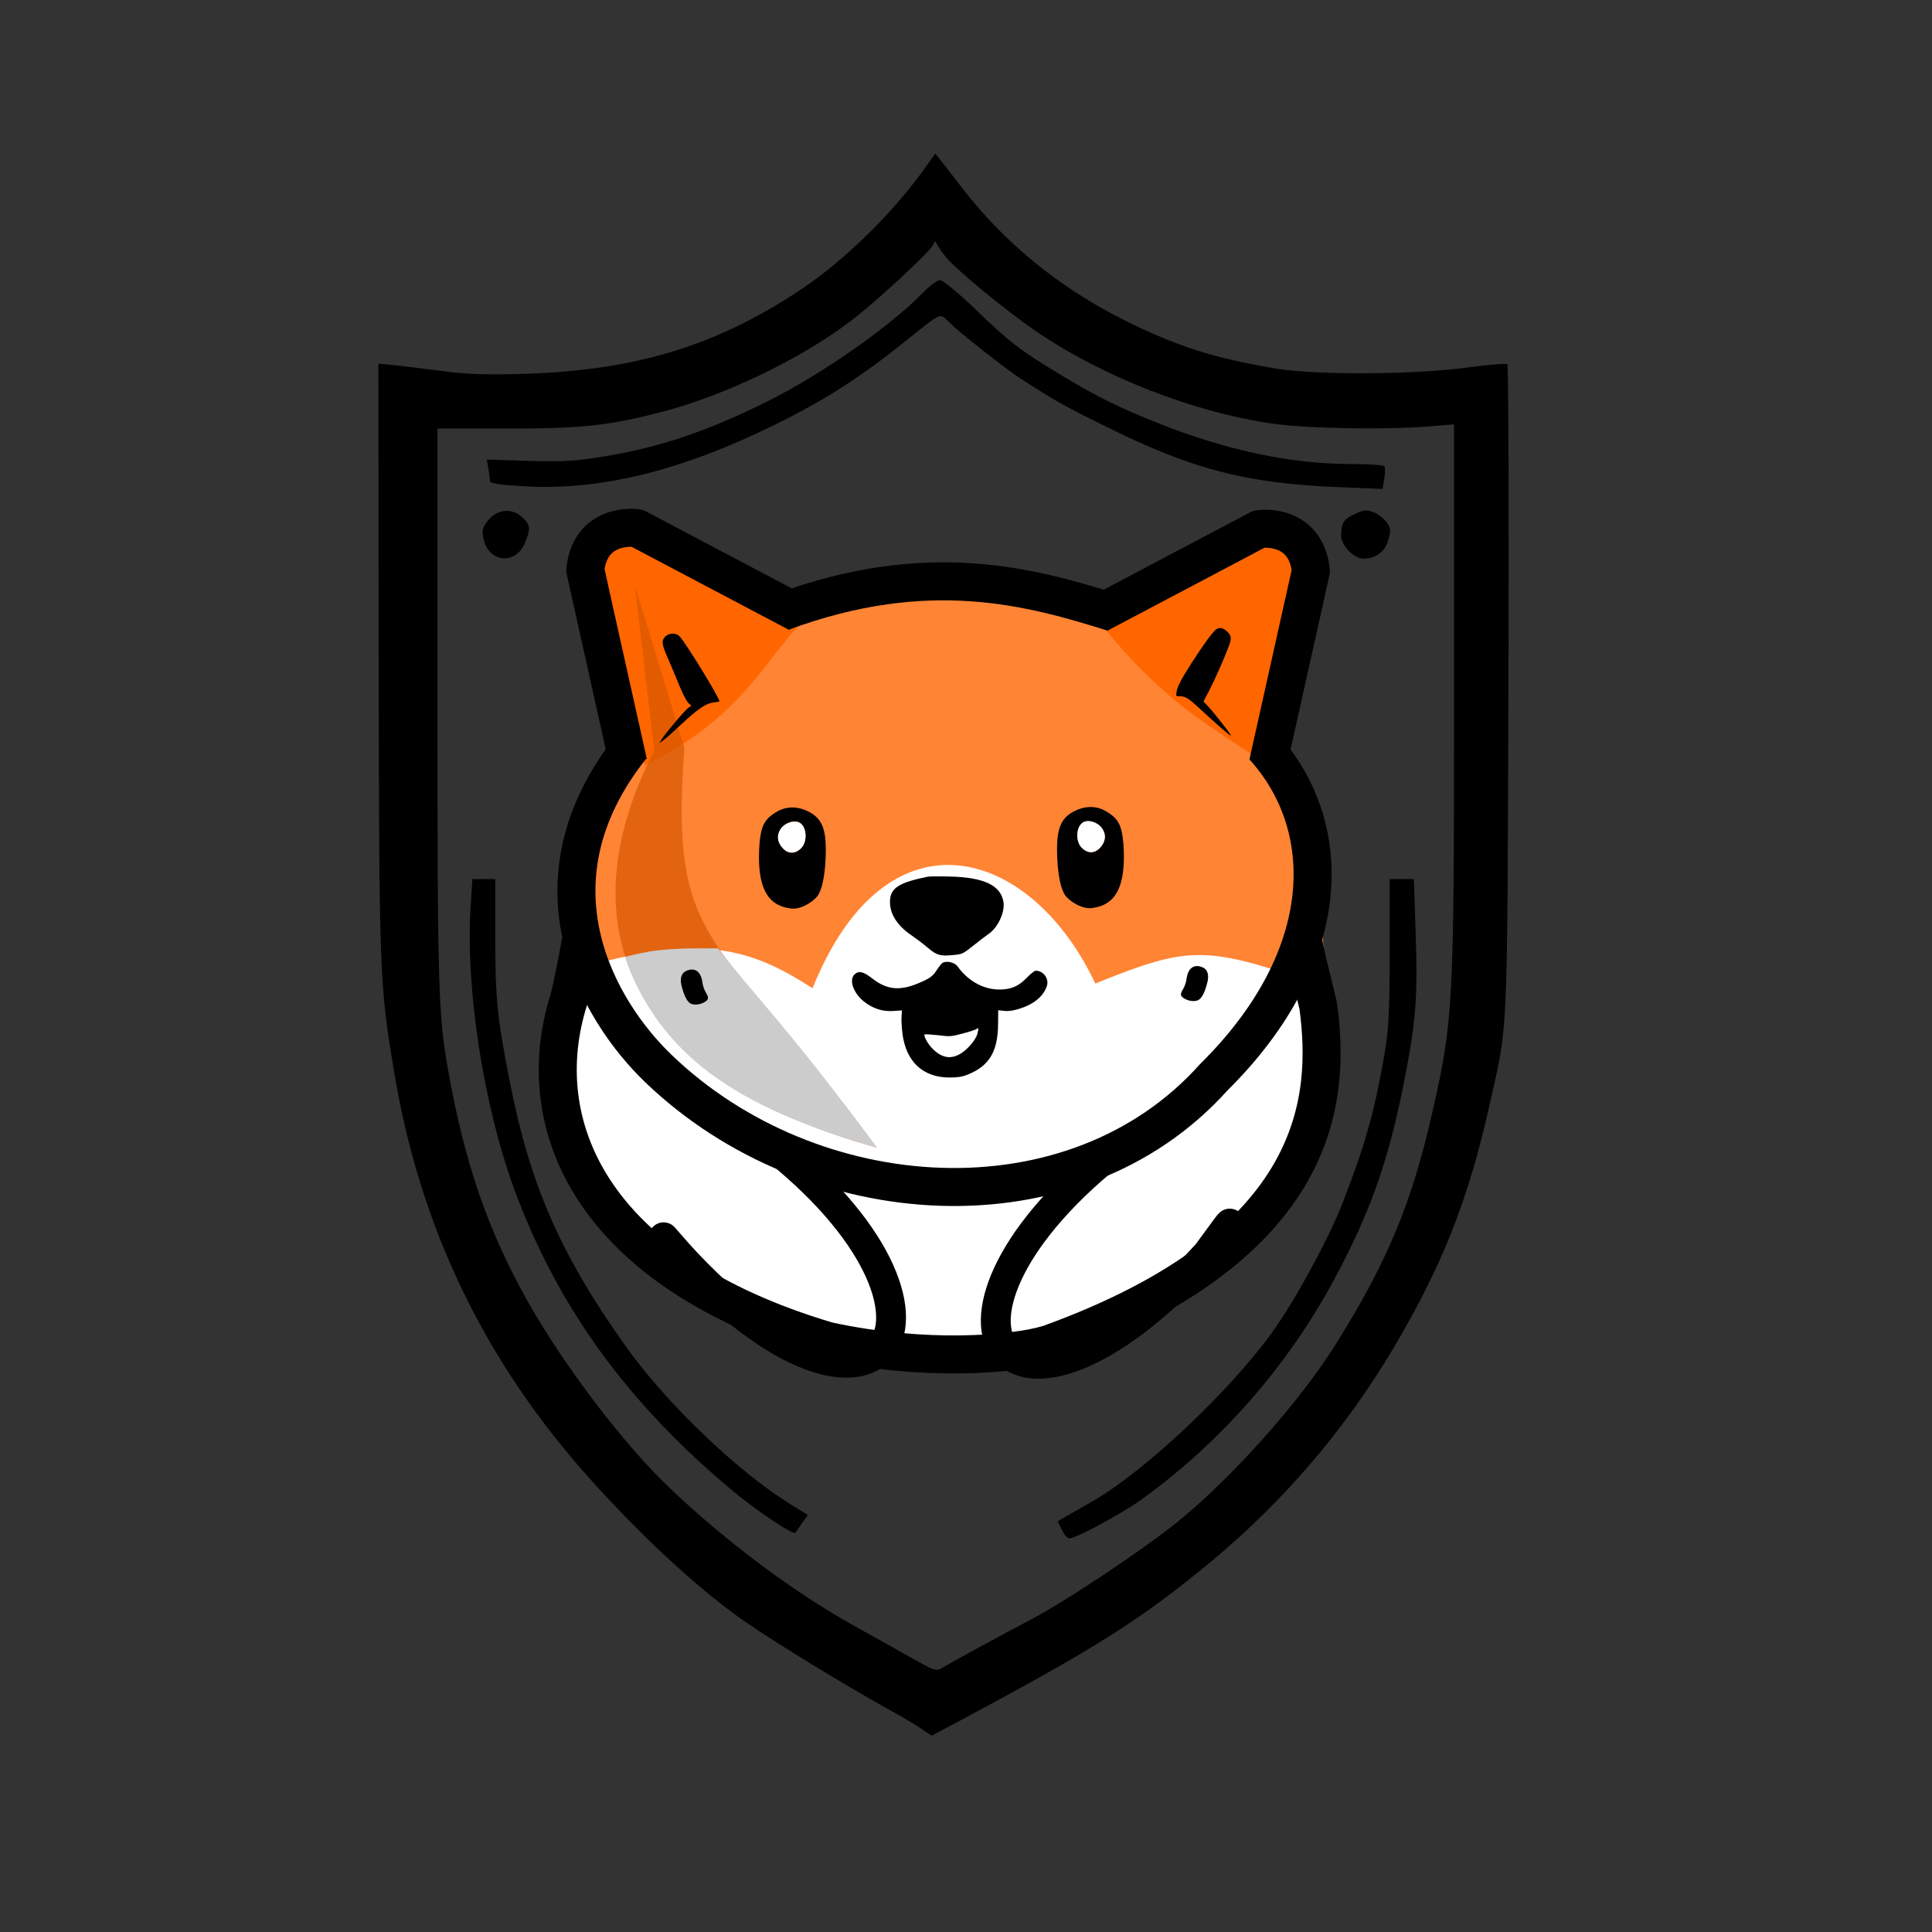 <?xml version="1.0" encoding="UTF-8" standalone="no"?>
<svg
   width="456"
   height="456"
   viewBox="0 0 456 456"
   version="1.1"
   xml:space="preserve"
   style="fill-rule:evenodd;clip-rule:evenodd;stroke-linejoin:round;stroke-miterlimit:2;"
   id="svg2586"
   sodipodi:docname="appiconfg.svg"
   inkscape:version="1.2 (dc2aedaf03, 2022-05-15)"
   xmlns:inkscape="http://www.inkscape.org/namespaces/inkscape"
   xmlns:sodipodi="http://sodipodi.sourceforge.net/DTD/sodipodi-0.dtd"
   xmlns="http://www.w3.org/2000/svg"
   xmlns:svg="http://www.w3.org/2000/svg"><rect x="0" y="0" width="456" height="456" fill="#333333" stroke="none"/><defs
   id="defs2590" /><sodipodi:namedview
   id="namedview2588"
   pagecolor="#ffffff"
   bordercolor="#000000"
   borderopacity="0.25"
   inkscape:showpageshadow="2"
   inkscape:pageopacity="0.0"
   inkscape:pagecheckerboard="0"
   inkscape:deskcolor="#d1d1d1"
   showgrid="false"
   inkscape:zoom="1.8267544"
   inkscape:cx="229.09484"
   inkscape:cy="229.09484"
   inkscape:window-width="2560"
   inkscape:window-height="1351"
   inkscape:window-x="2551"
   inkscape:window-y="72"
   inkscape:window-maximized="1"
   inkscape:current-layer="svg2586" />
    
    
    
    
<g
   transform="matrix(0.062,0,0,-0.062,-104.444,572.042)"
   fill="#000000"
   stroke="none"
   id="g220"
   inkscape:label="shield"><path
     d="m 5210,8593 c -124,-176 -311,-359 -480,-471 -322,-214 -631,-307 -1060,-319 -139,-4 -216,-1 -310,12 -69,9 -150,19 -180,22 l -55,5 1,-1118 c 2,-1213 3,-1245 60,-1584 98,-587 344,-1097 744,-1543 203,-226 420,-426 594,-546 125,-86 398,-252 551,-336 39,-21 89,-51 113,-67 l 43,-29 102,54 c 528,282 697,389 967,613 275,229 510,505 692,813 186,315 283,563 364,925 70,311 66,227 71,1580 2,676 0,1232 -4,1236 -4,4 -71,-2 -148,-12 -200,-28 -578,-30 -730,-5 -240,40 -381,85 -585,187 -246,124 -455,295 -615,504 -33,43 -69,89 -80,103 l -20,25 z m 76,-346 c 40,-48 225,-201 339,-279 253,-174 602,-311 903,-354 129,-19 433,-24 595,-11 l 97,8 V 6587 c 0,-1191 -3,-1243 -82,-1592 -78,-347 -173,-575 -371,-890 -139,-220 -388,-499 -597,-670 -137,-111 -453,-321 -580,-384 -51,-26 -270,-145 -314,-171 -28,-17 -29,-17 -130,40 -55,31 -148,83 -206,115 -229,127 -491,322 -704,525 -178,169 -403,465 -544,715 -150,267 -239,526 -301,875 -38,213 -41,310 -41,1390 v 1055 h 262 c 291,0 391,11 598,65 235,62 520,199 706,339 102,76 317,276 323,299 3,13 5,13 14,-4 5,-10 20,-31 33,-47 z"
     id="path206" /><path
     d="m 5200,8114 c -125,-129 -387,-312 -589,-413 -226,-113 -409,-176 -620,-211 -113,-19 -157,-22 -293,-18 l -160,5 6,-36 c 3,-20 6,-41 6,-47 0,-8 44,-14 135,-19 289,-16 597,61 950,235 191,94 325,180 498,319 128,103 128,103 150,85 12,-11 24,-22 27,-25 22,-24 203,-167 257,-202 132,-85 159,-101 323,-182 331,-165 538,-219 892,-233 l 166,-7 6,38 c 4,21 4,42 1,48 -4,5 -60,9 -125,9 -227,0 -468,50 -725,151 -159,63 -237,101 -380,187 -155,93 -203,130 -330,254 -64,61 -121,108 -132,108 -10,0 -39,-21 -63,-46 z"
     id="path208" /><path
     d="m 6843,7270 c -43,-19 -53,-34 -53,-82 0,-38 48,-88 85,-88 48,0 83,27 95,72 10,36 9,44 -7,67 -11,14 -33,31 -49,37 -25,11 -37,10 -71,-6 z"
     id="path210" /><path
     d="m 3545,7248 c -22,-26 -26,-39 -21,-66 15,-97 124,-111 160,-20 21,52 20,65 -9,93 -37,38 -95,35 -130,-7 z"
     id="path212" /><path
     d="m 3476,5773 c -19,-314 49,-752 166,-1073 165,-448 430,-814 833,-1150 94,-78 232,-170 238,-158 1,2 12,17 24,35 l 23,32 -68,42 c -205,128 -475,388 -628,604 -245,345 -361,609 -438,1000 -49,249 -56,318 -56,562 v 213 h -44 -43 z"
     id="path214" /><path
     d="m 6975,5597 c -1,-248 -4,-297 -24,-407 -36,-203 -71,-326 -155,-542 -49,-128 -177,-365 -261,-483 -164,-231 -493,-541 -697,-657 -32,-18 -74,-42 -93,-53 l -34,-20 16,-32 c 8,-18 21,-33 28,-33 25,0 195,91 272,146 301,216 556,506 733,833 137,253 207,448 265,736 50,250 57,336 49,583 l -7,212 h -46 -46 z"
     id="path216" /></g><g
   id="g5715"
   transform="matrix(0.299,0,0,0.299,468.011,200.651)"
   inkscape:label="Dog"><g
     id="layer1-3"
     inkscape:label="Background"
     style="display:inline;stroke:none"
     transform="translate(-1125.28,-255.685)"><path
       style="display:inline;fill:#ffffff;stroke:none;stroke-width:22.5;stroke-dasharray:none;stroke-opacity:1"
       d="m -656.442,251.39 -7.99,78.06 27.659,75.601 84.206,79.904 111.251,41.181 181.935,-2.459 155.505,-122.929 34.42,-121.7 -26.43,-65.767 7.376,-101.417 -25.2,-48.557 -512.615,11.064 -34.42,79.289 z"
       id="path3572"
       inkscape:label="white"
       transform="translate(675.688,120.68)" /><path
       style="display:inline;fill:#ff8434;fill-opacity:1;stroke:none;stroke-width:0.75"
       d="m 28.819,345.828 c 86.285,-23.685 125.555,-11.805 172.594,18.944 58.79,-146.079 172.596,-111.417 223.228,-3.789 75.409,-30.286 86.831,-30.715 182.778,3.293 C 601.943,307.239 602.286,215.463 556.567,163.908 432.163,23.626 99.651,-3.082 51.892,183.593 l -23.073,90.188 z"
       id="path371"
       sodipodi:nodetypes="ccccsscc"
       inkscape:label="face" /><path
       style="display:inline;fill:#ff6600;stroke:none;stroke-width:0.773"
       d="M 68.976,188.761 C 147.82,149.884 161.825,106.702 205.055,61.296 L 50.945,2.946 35.025,23.26 Z"
       id="path1019"
       inkscape:label="leftear"
       sodipodi:nodetypes="ccccc" /><path
       style="display:inline;fill:#ff6600;stroke:none;stroke-width:0.772"
       d="M 425.08,71.99 564.031,8.878 602.011,35.793 570.515,195.429 C 521.084,159.862 481.408,144.37 425.08,71.99 Z"
       id="path1160"
       inkscape:label="rightear"
       sodipodi:nodetypes="ccccc" /><path
       style="display:inline;opacity:0.67;fill:#d45500;stroke:none;stroke-width:0.73"
       d="M 252.093,490.441 C 124.278,316.732 88.428,335.271 100.281,174.751 L 61.168,46.718 76.478,177.275 C 4.238,317.11 59.027,437.535 252.093,490.441 Z"
       id="path1179-1"
       sodipodi:nodetypes="ccccc"
       inkscape:label="shadow2" /><path
       id="path1512"
       style="display:inline;opacity:1;fill:#cccccc;stroke:none;stroke-width:0.75"
       d="M 126.898,333.258 C 81.733,332.767 71.229,335.493 53.449,340.013 80.308,416.504 139.658,458.464 252.242,490.565 180.281,393.216 159.048,374.833 126.898,333.258 Z"
       sodipodi:nodetypes="cccc"
       inkscape:label="shadow1" /></g><g
     id="g2972"
     inkscape:label="Border"
     style="display:inline"
     transform="translate(-449.592,-135.005)"><path
       d="m -383.145,155.932 c -23.5,4.8 -30,9.1 -30,20.1 0,9.6 6,18.9 17.4,26.5 3.3,2.3 8.9,6.5 12.3,9.4 7.2,6.1 9.9,6.9 20.1,5.9 7.3,-0.7 7.6,-0.8 15.8,-7.3 4.6,-3.7 10.1,-7.9 12.3,-9.4 7.3,-5 12.9,-17 11.7,-25.1 -2,-13.2 -15.4,-19.6 -42.6,-20.2 -8,-0.2 -15.6,-0.1 -17,0.1 z"
       id="path208-1"
       style="display:inline;stroke-width:0.1"
       inkscape:label="nose" /><path
       d="m -372.59,224.798 c -1,1.1 -2.7,3.4 -3.9,5.3 -2.9,4.6 -5.8,6.5 -14.7,10.2 -14.6,6 -24.7,4.9 -36.2,-4.2 -7,-5.4 -10.6,-6.1 -13.9,-2.8 -4.5,4.5 -0.3,15.5 8.5,21.9 6.8,5.1 14.1,7.3 22.1,6.8 l 7,-0.5 -0.3,4.9 c -0.2,2.6 0.1,8.7 0.7,13.5 2.9,22.2 16.2,34.6 37.1,34.6 6.3,0 9.9,-0.5 13.9,-2.1 17.4,-6.8 24.4,-18.2 24.5,-40.4 l 0.1,-10.6 4.7,0.5 c 3.1,0.4 6.8,-0.1 11.5,-1.5 11.8,-3.6 19.4,-9.8 22.2,-18.1 1.9,-5.8 -2.7,-12.1 -8.8,-12.1 -0.9,0 -3.9,2.3 -6.6,5.1 -6,6.3 -11.2,9 -18.6,9.6 -13.8,1.3 -27.3,-5.4 -36.5,-18.1 -2.7,-3.7 -10.2,-4.9 -12.8,-2 z m 28.4,55.4 c -1.4,5.1 -8.7,13.3 -14.5,16.2 -7.3,3.8 -14,2.3 -21.1,-4.9 -3.5,-3.5 -7,-10 -6,-11 0.3,-0.3 5,0 10.5,0.6 9.6,1.2 10.5,1.1 19.8,-1.4 5.4,-1.4 10.2,-3 10.7,-3.5 1.6,-1.6 1.8,-0.4 0.6,4 z"
       id="path210-0"
       style="display:inline;stroke-width:0.1"
       inkscape:label="mouth" /><path
       d="m 3063,4858 c -35,-17 -47,-60 -33,-115 20,-83 47,-132 76,-143 31,-12 78,-5 111,17 28,19 29,33 3,75 -11,18 -23,55 -26,81 -12,85 -63,118 -131,85 z"
       id="path214-0"
       style="display:inline"
       transform="matrix(0.1,0,0,-0.1,-880.648,716.332)"
       inkscape:label="left-cheek" /><path
       style="display:none;fill:none;stroke:#000000;stroke-width:30;stroke-dasharray:none;stroke-opacity:1"
       d="m -614.553,58.239 c -23.913,27.971 -41.995,62.606 -41.724,118.217 7.393,51.328 13.614,103.396 51.285,135.602 45.964,43.378 101.475,73.799 170.371,86.055 l 117.347,1.738 c 83.104,-19.777 146.289,-51.359 185.148,-97.355 24.652,-41.434 48.674,-82.868 46.07,-124.301 C -91.84,132.214 -99.986,87.809 -125.171,54.762 L -256.426,-48.677 c -88.09,-36.102 -158.06,-28.76 -232.956,-2.608 z"
       id="path552"
       sodipodi:nodetypes="ccccccccccc"
       inkscape:label="face" /><path
       style="fill:none;stroke:#000000;stroke-width:30.005;stroke-dasharray:none;stroke-opacity:1"
       d="m -656.895,203.305 c 0.311,3.435 -8.202,44.845 -9.781,49.835 -30.705,97.031 15.737,213.319 204.327,269.307 76.39,16.638 146.965,10.854 174.619,2.459 216.764,-78.288 222.104,-194.84 212.761,-266.226 -0.408,-3.118 -12.892,-50.735 -12.114,-54.048"
       id="path1650"
       sodipodi:nodetypes="csccsc"
       inkscape:label="body" /><path
       style="fill:none;stroke:#000000;stroke-width:30;stroke-dasharray:none;stroke-opacity:1"
       d="m -619.768,66.062 -33.9,-152.117 c 3.744,-35.904 36.369,-33.898 40.96,-33.031 l 126.804,66.932"
       id="path1652"
       sodipodi:nodetypes="cccc"
       inkscape:label="left-ear" /><path
       d="m -165.862,227.766 c 3.5,1.7 4.7,6 3.3,11.5 -2,8.3 -4.7,13.2 -7.6,14.3 -3.1,1.2 -7.8,0.5 -11.1,-1.7 -2.8,-1.9 -2.9,-3.3 -0.3,-7.5 1.1,-1.8 2.3,-5.5 2.6,-8.1 1.2,-8.5 6.3,-11.8 13.1,-8.5 z"
       id="path214-6"
       style="display:inline;stroke-width:0.1"
       inkscape:label="right-cheek" /><path
       style="display:inline;fill:none;stroke:#000000;stroke-width:30;stroke-dasharray:none;stroke-opacity:1"
       d="m -616.955,52.983 c -86.131,108.012 -26.25,208.937 20.837,254.264 121.482,116.942 328.341,130.12 438.574,7.047 96.679,-95.65 95.834,-198.754 39.308,-260.925"
       id="path1704"
       sodipodi:nodetypes="cscc"
       inkscape:label="face" /><path
       style="fill:none;stroke:#000000;stroke-width:30;stroke-dasharray:none;stroke-opacity:1"
       d="m -114.764,66.789 33.9,-152.117 c -3.744,-35.904 -36.369,-33.898 -40.96,-33.031 l -126.804,66.932"
       id="path1652-80"
       sodipodi:nodetypes="cccc"
       inkscape:label="right-ear" /><path
       style="fill:none;stroke:#000000;stroke-width:30;stroke-dasharray:none;stroke-opacity:1"
       d="m -498.128,-53.125 c 115.803,-42.753 197.215,-19.428 261.44,0.61"
       id="path1774"
       sodipodi:nodetypes="cc"
       inkscape:label="face-top" /><path
       style="fill:none;stroke:#000000;stroke-width:23.577;stroke-dasharray:none;stroke-opacity:1"
       d="m -590.333,442.457 c 1.908,2.208 13.906,15.987 5.695,6.498 -18.194,-21.025 2.954,3.303 4.421,4.916 160.101,175.951 246.914,48.218 70.02,-88.42"
       id="path1817"
       sodipodi:nodetypes="cssc"
       inkscape:label="left-hand" /><path
       style="fill:none;stroke:#000000;stroke-width:23.577;stroke-dasharray:none;stroke-opacity:1"
       d="m -152.775,442.405 c -1.908,2.208 -5.581,8.03 1.374,-2.414 19.116,-28.708 -10.022,12.215 -11.49,13.828 -160.101,175.951 -245.07,51.291 -68.176,-85.347"
       id="path1817-9"
       sodipodi:nodetypes="cssc"
       inkscape:label="right-hand" /><path
       d="m -156.031,-38.947 c -2.4,1.7 -10.7,13.2 -19.2,26.5 -7.9,12.4 -10.9,18 -11.6,22.2 -0.7,3.8 -0.7,3.8 2.6,3.8 4.6,0.1 6.5,1.3 17.1,11.1 12.6,11.7 21,18.9 23,20 1.8,1 -12.8,-17.8 -18.5,-23.8 l -3,-3.2 4.6,-8.8 c 4.4,-8.6 11.8,-25.2 15.6,-35.4 2.3,-5.9 1.7,-8.5 -2.5,-11.8 -3.2,-2.5 -5.2,-2.6 -8.1,-0.6 z"
       id="path200"
       style="display:inline;stroke-width:0.1"
       inkscape:label="right-inner-ear" /><path
       d="m -590.576,-33.524 c -3.1,3.3 -2.8,5.9 2.4,17.7 2.5,5.8 6.6,15.4 9,21.5 2.5,6 5.6,12 6.9,13.2 l 2.4,2.1 -2.2,1.5 c -2.5,1.6 -17.8,19.6 -21.1,24.8 l -2.1,3.4 3,-2.2 c 1.7,-1.1 7.9,-6.7 13.9,-12.3 13.6,-12.7 20,-17.1 26.1,-17.7 2.5,-0.3 4.5,-0.7 4.5,-1 0,-2.8 -26,-45.2 -31.3,-51.1 -2.8,-3.1 -8.6,-3 -11.5,0.1 z"
       id="path202"
       style="display:inline;stroke-width:0.1"
       inkscape:label="left-inner-ear" /><g
       id="g6164"
       inkscape:label="left-eye"
       transform="translate(449.592,135.005)"><path
         d="m 3815,6133 c -22,-9 -59,-31 -82,-50 -62,-50 -84,-116 -91,-273 -10,-274 57,-416 214,-451 44,-10 66,-10 102,-1 53,14 116,55 145,93 35,47 58,155 64,296 10,225 -23,315 -138,372 -72,36 -147,41 -214,14 z m 146,-103 c 57,-31 65,-147 14,-200 -53,-55 -118,-47 -162,19 -29,43 -29,89 0,132 32,47 105,72 148,49 z"
         id="path204"
         inkscape:label="left-eye"
         style="display:inline;stroke:none"
         transform="matrix(0.1,0,0,-0.1,-1330.24,581.327)" /><path
         id="rect6077"
         style="fill:#ffffff;stroke-width:11.25"
         d="m -937.822,-22.552 c -0.335,-0.004 -0.674,0.009 -1.017,0.037 -0.343,0.028 -0.689,0.071 -1.036,0.129 -0.347,0.058 -0.695,0.132 -1.043,0.22 -0.348,0.088 -0.696,0.189 -1.042,0.305 -0.345,0.116 -0.688,0.246 -1.027,0.388 -0.339,0.142 -0.675,0.297 -1.005,0.464 -0.33,0.168 -0.654,0.349 -0.971,0.541 -0.317,0.192 -0.625,0.396 -0.926,0.611 -0.3,0.215 -0.593,0.44 -0.873,0.677 -0.28,0.236 -0.55,0.483 -0.807,0.74 -0.257,0.257 -0.502,0.524 -0.732,0.8 -0.23,0.276 -0.446,0.562 -0.646,0.855 -0.181,0.269 -0.351,0.539 -0.51,0.81 -0.159,0.271 -0.305,0.542 -0.441,0.814 -0.136,0.273 -0.262,0.547 -0.375,0.822 -0.113,0.274 -0.214,0.549 -0.305,0.825 -0.091,0.276 -0.171,0.552 -0.239,0.829 -0.068,0.277 -0.125,0.554 -0.17,0.832 -0.045,0.278 -0.078,0.556 -0.101,0.833 -0.023,0.278 -0.035,0.555 -0.035,0.834 0,0.278 0.013,0.557 0.035,0.835 0.023,0.278 0.056,0.556 0.101,0.833 0.045,0.278 0.102,0.555 0.17,0.832 0.068,0.277 0.148,0.552 0.239,0.828 0.091,0.276 0.191,0.552 0.305,0.826 0.113,0.274 0.239,0.547 0.375,0.82 0.136,0.273 0.282,0.545 0.441,0.816 0.159,0.271 0.329,0.541 0.51,0.81 0.275,0.412 0.559,0.802 0.85,1.169 0.291,0.367 0.588,0.711 0.892,1.033 0.305,0.321 0.616,0.621 0.933,0.896 0.317,0.275 0.641,0.527 0.968,0.756 0.328,0.229 0.659,0.437 0.996,0.62 0.337,0.183 0.678,0.341 1.022,0.478 0.344,0.136 0.693,0.249 1.043,0.338 0.35,0.089 0.703,0.156 1.058,0.198 0.355,0.042 0.712,0.061 1.069,0.056 0.357,-0.005 0.715,-0.034 1.074,-0.086 0.358,-0.053 0.717,-0.129 1.075,-0.23 0.358,-0.101 0.715,-0.226 1.071,-0.375 0.356,-0.149 0.711,-0.321 1.063,-0.519 0.352,-0.197 0.702,-0.419 1.049,-0.665 0.347,-0.246 0.69,-0.515 1.03,-0.81 0.34,-0.295 0.675,-0.614 1.006,-0.958 0.159,-0.166 0.314,-0.337 0.461,-0.514 0.148,-0.177 0.29,-0.361 0.426,-0.549 0.136,-0.188 0.268,-0.383 0.393,-0.582 0.125,-0.198 0.245,-0.402 0.359,-0.609 0.114,-0.208 0.221,-0.418 0.324,-0.634 0.103,-0.216 0.199,-0.436 0.29,-0.659 0.183,-0.446 0.344,-0.907 0.482,-1.377 0.138,-0.47 0.254,-0.951 0.349,-1.438 0.094,-0.487 0.167,-0.98 0.218,-1.477 0.051,-0.496 0.08,-0.995 0.088,-1.494 0.008,-0.499 -0.005,-0.997 -0.04,-1.491 -0.034,-0.494 -0.089,-0.983 -0.166,-1.465 -0.076,-0.482 -0.174,-0.954 -0.292,-1.417 -0.118,-0.462 -0.256,-0.914 -0.415,-1.349 -0.159,-0.435 -0.338,-0.855 -0.538,-1.257 -0.1,-0.201 -0.204,-0.396 -0.313,-0.587 -0.11,-0.191 -0.225,-0.376 -0.344,-0.557 -0.12,-0.18 -0.244,-0.356 -0.374,-0.524 -0.13,-0.169 -0.263,-0.33 -0.403,-0.486 -0.139,-0.156 -0.284,-0.306 -0.434,-0.448 -0.149,-0.143 -0.303,-0.279 -0.461,-0.407 -0.159,-0.128 -0.322,-0.249 -0.491,-0.362 -0.169,-0.113 -0.342,-0.218 -0.52,-0.315 -0.269,-0.144 -0.55,-0.27 -0.841,-0.376 -0.29,-0.107 -0.591,-0.195 -0.899,-0.267 -0.309,-0.071 -0.626,-0.126 -0.949,-0.163 -0.323,-0.037 -0.653,-0.056 -0.987,-0.06 z"
         inkscape:label="left-eye-inner" /></g><g
       id="g6164-5"
       inkscape:label="right-eye"
       transform="matrix(-1,0,0,1,-1194.621,134.651)"><path
         d="m 3815,6133 c -22,-9 -59,-31 -82,-50 -62,-50 -84,-116 -91,-273 -10,-274 57,-416 214,-451 44,-10 66,-10 102,-1 53,14 116,55 145,93 35,47 58,155 64,296 10,225 -23,315 -138,372 -72,36 -147,41 -214,14 z m 146,-103 c 57,-31 65,-147 14,-200 -53,-55 -118,-47 -162,19 -29,43 -29,89 0,132 32,47 105,72 148,49 z"
         id="path204-4"
         inkscape:label="left-eye"
         style="display:inline;stroke:none"
         transform="matrix(0.1,0,0,-0.1,-1330.24,581.327)" /><path
         id="rect6077-2"
         style="fill:#ffffff;stroke-width:11.25"
         d="m -937.822,-22.552 c -0.335,-0.004 -0.674,0.009 -1.017,0.037 -0.343,0.028 -0.689,0.071 -1.036,0.129 -0.347,0.058 -0.695,0.132 -1.043,0.22 -0.348,0.088 -0.696,0.189 -1.042,0.305 -0.345,0.116 -0.688,0.246 -1.027,0.388 -0.339,0.142 -0.675,0.297 -1.005,0.464 -0.33,0.168 -0.654,0.349 -0.971,0.541 -0.317,0.192 -0.625,0.396 -0.926,0.611 -0.3,0.215 -0.593,0.44 -0.873,0.677 -0.28,0.236 -0.55,0.483 -0.807,0.74 -0.257,0.257 -0.502,0.524 -0.732,0.8 -0.23,0.276 -0.446,0.562 -0.646,0.855 -0.181,0.269 -0.351,0.539 -0.51,0.81 -0.159,0.271 -0.305,0.542 -0.441,0.814 -0.136,0.273 -0.262,0.547 -0.375,0.822 -0.113,0.274 -0.214,0.549 -0.305,0.825 -0.091,0.276 -0.171,0.552 -0.239,0.829 -0.068,0.277 -0.125,0.554 -0.17,0.832 -0.045,0.278 -0.078,0.556 -0.101,0.833 -0.023,0.278 -0.035,0.555 -0.035,0.834 0,0.278 0.013,0.557 0.035,0.835 0.023,0.278 0.056,0.556 0.101,0.833 0.045,0.278 0.102,0.555 0.17,0.832 0.068,0.277 0.148,0.552 0.239,0.828 0.091,0.276 0.191,0.552 0.305,0.826 0.113,0.274 0.239,0.547 0.375,0.82 0.136,0.273 0.282,0.545 0.441,0.816 0.159,0.271 0.329,0.541 0.51,0.81 0.275,0.412 0.559,0.802 0.85,1.169 0.291,0.367 0.588,0.711 0.892,1.033 0.305,0.321 0.616,0.621 0.933,0.896 0.317,0.275 0.641,0.527 0.968,0.756 0.328,0.229 0.659,0.437 0.996,0.62 0.337,0.183 0.678,0.341 1.022,0.478 0.344,0.136 0.693,0.249 1.043,0.338 0.35,0.089 0.703,0.156 1.058,0.198 0.355,0.042 0.712,0.061 1.069,0.056 0.357,-0.005 0.715,-0.034 1.074,-0.086 0.358,-0.053 0.717,-0.129 1.075,-0.23 0.358,-0.101 0.715,-0.226 1.071,-0.375 0.356,-0.149 0.711,-0.321 1.063,-0.519 0.352,-0.197 0.702,-0.419 1.049,-0.665 0.347,-0.246 0.69,-0.515 1.03,-0.81 0.34,-0.295 0.675,-0.614 1.006,-0.958 0.159,-0.166 0.314,-0.337 0.461,-0.514 0.148,-0.177 0.29,-0.361 0.426,-0.549 0.136,-0.188 0.268,-0.383 0.393,-0.582 0.125,-0.198 0.245,-0.402 0.359,-0.609 0.114,-0.208 0.221,-0.418 0.324,-0.634 0.103,-0.216 0.199,-0.436 0.29,-0.659 0.183,-0.446 0.344,-0.907 0.482,-1.377 0.138,-0.47 0.254,-0.951 0.349,-1.438 0.094,-0.487 0.167,-0.98 0.218,-1.477 0.051,-0.496 0.08,-0.995 0.088,-1.494 0.008,-0.499 -0.005,-0.997 -0.04,-1.491 -0.034,-0.494 -0.089,-0.983 -0.166,-1.465 -0.076,-0.482 -0.174,-0.954 -0.292,-1.417 -0.118,-0.462 -0.256,-0.914 -0.415,-1.349 -0.159,-0.435 -0.338,-0.855 -0.538,-1.257 -0.1,-0.201 -0.204,-0.396 -0.313,-0.587 -0.11,-0.191 -0.225,-0.376 -0.344,-0.557 -0.12,-0.18 -0.244,-0.356 -0.374,-0.524 -0.13,-0.169 -0.263,-0.33 -0.403,-0.486 -0.139,-0.156 -0.284,-0.306 -0.434,-0.448 -0.149,-0.143 -0.303,-0.279 -0.461,-0.407 -0.159,-0.128 -0.322,-0.249 -0.491,-0.362 -0.169,-0.113 -0.342,-0.218 -0.52,-0.315 -0.269,-0.144 -0.55,-0.27 -0.841,-0.376 -0.29,-0.107 -0.591,-0.195 -0.899,-0.267 -0.309,-0.071 -0.626,-0.126 -0.949,-0.163 -0.323,-0.037 -0.653,-0.056 -0.987,-0.06 z"
         inkscape:label="left-eye-inner" /></g></g></g></svg>
